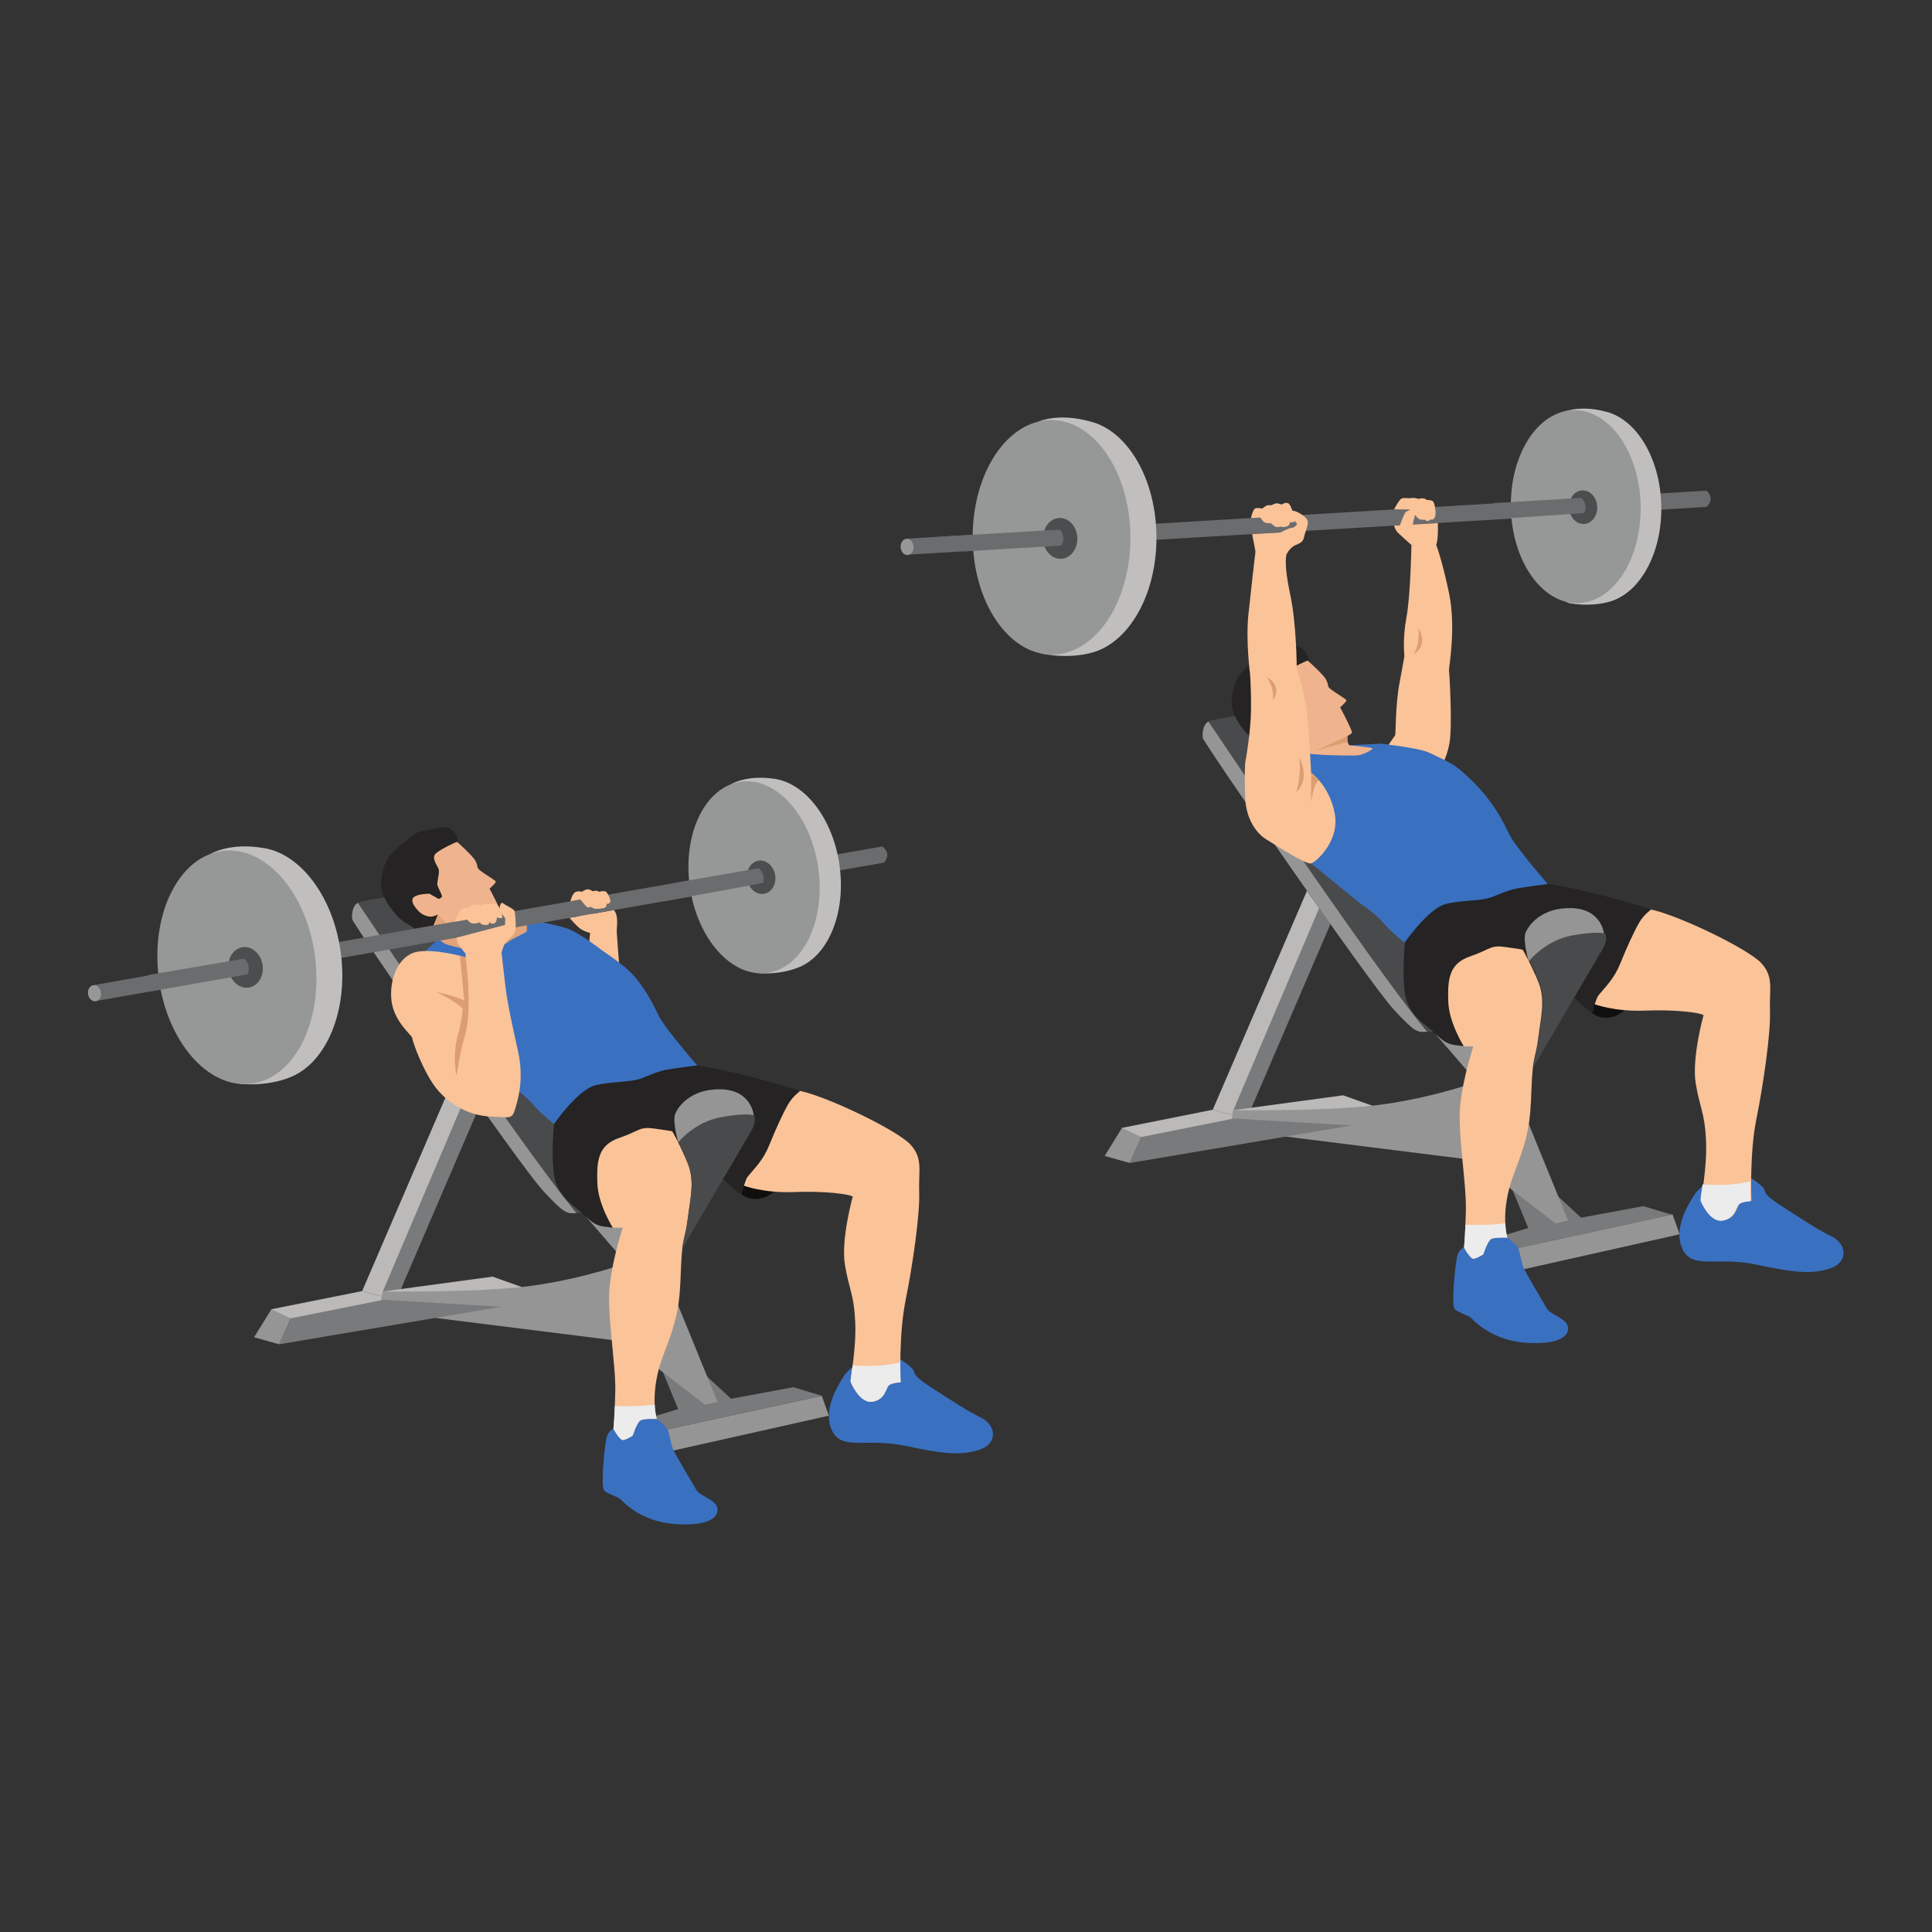 <?xml version="1.0" encoding="UTF-8" standalone="no"?>
<svg
   xmlns:dc="http://purl.org/dc/elements/1.1/"
   xmlns:cc="http://creativecommons.org/ns#"
   xmlns:rdf="http://www.w3.org/1999/02/22-rdf-syntax-ns#"
   xmlns:svg="http://www.w3.org/2000/svg"
   xmlns="http://www.w3.org/2000/svg"
   viewBox="0 0 2666.667 2666.667"
   height="2666.667"
   width="2666.667"
   xml:space="preserve"
   id="svg2"
   version="1.1"><rect x="0" y="0" width="2666.667" height="2666.667" fill="#333333" stroke="none"/><defs
     id="defs6" /><g
     transform="matrix(1.333,0,0,-1.333,0,2666.667)"
     id="g10"><g
       transform="scale(0.1)"
       id="g12"><g
         transform="scale(1.227)"
         id="g14"><path
           id="path16"
           style="fill:none;fill-opacity:1;fill-rule:nonzero;stroke:none"
           d="M 16300,0 H 0 V 16300 H 16300 V 0" /></g><path
         id="path18"
         style="fill:#797a7b;fill-opacity:1;fill-rule:nonzero;stroke:none"
         d="m 4151.68,6657.7 794.62,1850.1 -263.63,102.6 -791.62,-1952.7 119.62,-181.6 141.01,181.6" /><path
         id="path20"
         style="fill:#bbbab8;fill-opacity:1;fill-rule:nonzero;stroke:none"
         d="m 3750.07,6636.6 970.38,2254.7 48.3,-362.6 -805.07,-1896.4 -9.81,-51.3 -203.8,55.6" /><path
         id="path22"
         style="fill:#959595;fill-opacity:1;fill-rule:nonzero;stroke:none"
         d="m 2981.05,6440 -170.88,8.6 -179.44,-290.5 260.61,-72.7 119.62,269.2 -29.91,85.4" /><path
         id="path24"
         style="fill:#bbbab8;fill-opacity:1;fill-rule:nonzero;stroke:none"
         d="m 3963.68,6632.3 1136.43,153.8 301.54,-107.4 -280.18,-251.5 c 0,0 -892.91,0 -939.9,21.4 -47,21.3 -217.89,183.7 -217.89,183.7" /><path
         id="path26"
         style="fill:#bbbab8;fill-opacity:1;fill-rule:nonzero;stroke:none"
         d="m 3057.96,6315.6 -47,39 -200.79,94 939.9,188 333.24,-90.8 c 0,0 -170.9,-110 -243.52,-131.4 -72.63,-21.4 -781.83,-98.8 -781.83,-98.8" /><path
         id="path28"
         style="fill:#959595;fill-opacity:1;fill-rule:nonzero;stroke:none"
         d="m 6924.37,4974.6 1658.41,371.7 -73.4,205.9 -1597.83,-346.8 -76.44,-153.9 89.26,-76.9" /><path
         id="path30"
         style="fill:#797a7b;fill-opacity:1;fill-rule:nonzero;stroke:none"
         d="m 6821.84,5899 200.79,-484.3 -345.29,-105.1 234.21,-104.2 1597.83,346.8 -294.78,88.9 -645.11,-119.6 -358.87,333.2 -322.72,168.1 -66.06,-123.8" /><path
         id="path32"
         style="fill:#959595;fill-opacity:1;fill-rule:nonzero;stroke:none"
         d="m 6069.12,7405.1 309.63,-357.6 45.77,-141.8 c 0,0 -525.5,-183.7 -1102.25,-235 -576.76,-51.2 -1358.59,-38.4 -1358.59,-38.4 l -38.45,-200.8 2524.92,-316.2 850.18,-656.4 129.24,30.5 -500.93,1229 -352.46,724 c 0,0 -198.66,202.4 -267.01,189.6 -68.36,-12.8 -240.05,-226.9 -240.05,-226.9" /><path
         id="path34"
         style="fill:#3a70c0;fill-opacity:1;fill-rule:nonzero;stroke:none"
         d="m 6467.24,5342.1 c 0,0 -115.35,-132.5 -115.36,-132.5 0,0 -38.44,-8.5 -64.08,-68.3 -25.63,-59.8 -72.63,-538.3 -29.9,-572.5 42.72,-34.2 128.16,-59.8 158.07,-81.2 29.9,-21.4 209.34,-243.5 593.84,-264.9 384.51,-21.3 440.05,102.6 414.42,179.5 -25.64,76.9 -179.44,115.3 -213.61,175.1 -34.18,59.8 -222.16,371.7 -243.53,427.3 -21.36,55.5 -38.45,166.6 -55.54,200.8 -17.09,34.1 -111.08,106.8 -111.08,106.8 0,0 -59.81,59.8 -85.44,72.6 -25.64,12.8 -247.79,-42.7 -247.79,-42.7" /><path
         id="path36"
         style="fill:#3a70c0;fill-opacity:1;fill-rule:nonzero;stroke:none"
         d="m 8877.04,5863.7 c -48.51,2.9 -124.13,-77.3 -149.76,-124.3 -25.64,-47 -215.08,-311.9 -116.09,-538.3 99,-226.5 359.61,-81.2 761.2,-166.6 401.59,-85.5 572.48,-102.6 764.71,-42.8 192.3,59.8 183.7,247.8 29.9,329 -153.8,81.2 -149.5,76.9 -375.93,222.2 -226.43,145.2 -311.88,196.5 -324.69,256.3 -12.82,59.8 -196.53,162.3 -196.53,162.3 l -392.81,-97.8" /><path
         id="path38"
         style="fill:#100f0d;fill-opacity:1;fill-rule:nonzero;stroke:none"
         d="m 7672.02,7644.8 c 0,0 81.17,-85.4 230.7,-42.7 149.53,42.7 226.44,235 226.44,235 l -491.32,115.3 c 0,0 74.42,-332.1 34.18,-307.6" /><path
         id="path40"
         style="fill:#fbc398;fill-opacity:1;fill-rule:nonzero;stroke:none"
         d="m 7725.91,7794.9 -24.05,-66.8 c 0,0 205.14,-79 521.28,-66.2 316.15,12.8 572.49,-21.4 606.67,-47 0,0 -123.9,-444.3 -81.18,-704.9 42.73,-260.6 94,-303.3 106.81,-593.9 12.82,-290.5 -55.54,-598.1 -46.99,-619.4 8.54,-21.4 98.26,-230.7 230.7,-205.1 132.44,25.6 132.44,145.2 166.62,170.9 34.18,25.6 119.62,29.9 119.62,29.9 0,0 -21.36,487 51.27,845.9 72.63,358.9 149.53,892.9 140.99,1119.3 -8.55,226.5 42.72,350.4 -89.72,495.6 -132.44,145.3 -845.91,491.3 -1140.7,555.4 -294.79,64.1 -585.37,-504.1 -585.37,-504.1 l 24.05,-409.6" /><path
         id="path42"
         style="fill:#252323;fill-opacity:1;fill-rule:nonzero;stroke:none"
         d="m 7115.86,8035.2 h -256 v 331.6 h 256 v -331.6" /><path
         id="path44"
         style="fill:#494a4b;fill-opacity:1;fill-rule:nonzero;stroke:none"
         d="m 4185.84,10740.1 c 0,0 -422.95,-51.5 -480.63,-83.4 -57.68,-32 -64.09,-123.8 -57.68,-170.8 6.41,-47 1723.87,-2539.9 1980.2,-2815.4 256.34,-275.6 243.52,-224.3 397.33,-224.3 153.8,0 23.02,1461.1 23.02,1461.1 l -1862.24,1832.8" /><path
         id="path46"
         style="fill:#959595;fill-opacity:1;fill-rule:nonzero;stroke:none"
         d="m 3705.21,10656.7 c -57.68,-32 -64.09,-123.8 -57.68,-170.8 6.41,-47 1723.87,-2539.9 1980.2,-2815.4 220.35,-236.9 241.89,-232.3 341.26,-226.3 -600.36,724.7 -2263.78,3212.5 -2263.78,3212.5" /><path
         id="path48"
         style="fill:#fbc398;fill-opacity:1;fill-rule:nonzero;stroke:none"
         d="m 6178.86,7446.2 166.62,-153.8 h 102.53 c 0,0 -102.53,-307.6 -134.57,-596 -32.05,-288.4 64.08,-820.3 57.67,-1095.9 -6.41,-275.5 -19.23,-390.9 -19.23,-390.9 0,0 64.09,-115.3 96.13,-115.3 32.04,0 102.54,44.8 102.54,44.8 0,0 44.86,141 83.31,160.2 38.44,19.3 166.61,12.9 166.61,12.9 0,0 -83.3,269.1 70.5,666.4 153.8,397.4 166.62,525.5 179.44,878 12.81,352.5 44.85,314 70.49,525.5 25.63,211.5 76.9,390.9 0,578.9 -76.91,188 -160.22,331.1 -160.22,331.1 0,0 -168.75,87.6 -425.08,32 -256.34,-55.5 -448.6,-235 -457.14,-256.3 -8.54,-21.4 -34.18,-136.7 -29.91,-230.7 4.28,-94 130.31,-390.9 130.31,-390.9" /><path
         id="path50"
         style="fill:#e1a37a;fill-opacity:1;fill-rule:nonzero;stroke:none"
         d="m 4543.52,10695.7 -202.48,-131.9 139.59,-244.6 c 0,0 114.77,-31.3 176.88,0 62.12,31.3 113.28,19.6 53.82,141.2 -59.46,121.7 -31.23,87.8 -59.46,121.7 -28.24,33.8 -108.35,113.6 -108.35,113.6" /><path
         id="path52"
         style="fill:#fbc398;fill-opacity:1;fill-rule:nonzero;stroke:none"
         d="m 6409.59,10039.5 c 0,0 -21.39,269.4 -23.53,317.3 -2.13,47.9 23.58,164.9 -29.86,225 l -217.56,-38.2 c 0,0 -34.55,10.2 -43.09,38.2 -8.55,28 -36.23,106.5 -61.91,113.2 -25.67,6.6 -53.44,-20.3 -51.31,-93.3 2.14,-73.1 12.38,-83.4 12.38,-83.4 l -97.87,-17.2 c 0,0 62,-73 104.72,-107.1 42.72,-34.1 108.94,-49.1 108.94,-49.1 l -19.23,-198.7 c 0,0 36.32,-61.9 134.58,-115.3 98.27,-53.4 183.74,8.6 183.74,8.6" /><path
         id="path54"
         style="fill:#252323;fill-opacity:1;fill-rule:nonzero;stroke:none"
         d="m 5736.68,8366.8 c 0,0 -32.05,-311.8 0,-529.7 32.04,-217.9 205.07,-314 288.38,-390.9 83.3,-76.9 128.16,-128.2 224.29,-141 96.13,-12.8 96.13,-12.8 96.13,-12.8 0,0 -153.81,243.5 -160.21,461.4 -6.41,217.9 0.05,390.9 224.32,467.8 224.27,76.9 205.04,121.7 378.07,96.1 173.02,-25.6 173.02,-25.6 173.02,-25.6 0,0 43.63,-42.4 109.3,-105.5 193.44,-185.9 578.12,-551.3 602.04,-541.8 32.04,12.8 12.82,106.8 76.9,184.8 64.09,78 153.8,161.3 217.89,321.5 64.08,160.2 140.98,326.8 192.25,416.5 51.27,89.8 128.17,141 128.17,141 0,0 -591.71,190.1 -1068.07,264.9 -476.36,74.8 -732.7,113.2 -1021.07,68.4 -288.38,-44.9 -506.27,-166.3 -506.27,-166.3 l 44.86,-508.8" /><path
         id="path56"
         style="fill:#3a70c0;fill-opacity:1;fill-rule:nonzero;stroke:none"
         d="m 4730.27,10296.3 c -49.29,-8.7 -193.93,-15.9 -193.93,-15.9 l -141.16,-132 c 0,0 166.62,-640.9 217.89,-675 51.27,-34.2 645.11,-692.2 687.83,-717.8 42.73,-25.6 153.81,-111.1 226.43,-196.5 72.64,-85.5 209.35,-192.3 209.35,-192.3 0,0 247.79,358.9 431.5,401.6 183.7,42.8 358.87,25.7 478.49,72.7 119.63,47 170.89,72.6 269.16,89.7 98.26,17.1 303.33,42.7 303.33,42.7 0,0 -328.96,376 -397.32,512.7 -68.36,136.7 -111.08,226.4 -222.16,371.7 -111.08,145.2 -299.06,255.8 -371.69,311.6 -72.63,55.8 -222.16,162.6 -324.69,209.6 -102.54,47 -452.87,106.8 -452.87,106.8 l -720.16,-189.6" /><path
         id="path58"
         style="fill:#e1a37a;fill-opacity:1;fill-rule:nonzero;stroke:none"
         d="m 4480.63,10319.2 c 0,0 115.35,-81.1 132.44,-89.6 17.09,-8.6 226.43,-64.1 299.06,-59.9 72.63,4.3 320.42,46.8 341.78,74.7 21.36,27.9 183.71,98.7 196.52,112.4 12.82,13.7 0,129.1 0,129.1 0,0 -370.98,-18.6 -423.76,-43.8 -52.78,-25.2 -546.04,-122.9 -546.04,-122.9" /><path
         id="path60"
         style="fill:#fbc398;fill-opacity:1;fill-rule:nonzero;stroke:none"
         d="m 4536.34,10536.5 c 0,0 198.49,-203.4 230.8,-215.3 32.3,-12 252.84,35.8 252.84,35.8 l 28.3,176.1 c 0,0 -212.47,68.6 -249.34,68.6 -36.87,-0.1 -262.6,-65.2 -262.6,-65.2" /><path
         id="path62"
         style="fill:#252323;fill-opacity:1;fill-rule:nonzero;stroke:none"
         d="m 4406.82,10564.7 c 4.15,-6.2 129.89,-18 129.89,-18 0,0 -28,-76 -46.43,-120.8 -6.93,-16.8 -59.38,-121.5 -61.87,-117.7 -2.49,3.7 -243.12,142.4 -286.62,183.3 -43.51,40.8 -164.8,173.8 -189.29,304.3 -24.5,130.5 31.47,298.9 104.97,376.8 73.5,77.9 135.48,114 206.94,176.2 71.46,62.1 163.3,53.6 227.39,73.2 64.08,19.5 122.38,37 186.99,-11.3 64.62,-48.3 64.8,-132.5 64.8,-132.5 l -43.14,-593.6 c 0,0 -96.83,-141.3 -117.8,-131.4 -20.98,9.9 -175.83,11.5 -175.83,11.5" /><path
         id="path64"
         style="fill:#efb38d;fill-opacity:1;fill-rule:nonzero;stroke:none"
         d="m 4448.28,10750.4 c 0,0 -114.17,2.5 -161.55,-33.9 -47.36,-36.5 12.33,-111.4 54.31,-152.7 42,-41.3 102.69,-53.4 129.16,-50 26.47,3.4 66.14,22.7 66.14,22.7 0,0 166.29,-159.1 241.34,-178.2 75.04,-19.2 403.59,159.4 413.07,180.1 9.48,20.7 -121.66,264.9 -121.66,264.9 0,0 64.85,56 64.83,72.1 -0.03,16.1 -173.93,109.7 -185.98,141.1 -12.05,31.4 -0.05,26.9 -25.78,76.1 -25.73,49.2 -184.41,192.5 -189.38,194.5 -4.96,2.1 -163.27,-69.8 -217.79,-117 -54.53,-47.3 13.59,-125.5 26.83,-165.1 13.23,-39.6 -21.35,-138.1 -12.2,-167.9 9.15,-29.7 53.13,-106.2 46.53,-117.8 -6.59,-11.6 -32.63,-23.6 -32.63,-23.6 l -95.24,54.7" /><path
         id="path66"
         style="fill:#6b6c6e;fill-opacity:1;fill-rule:nonzero;stroke:none"
         d="m 968.813,9804.5 8164.327,1435.4 c 0,0 105.74,-57.6 22.43,-166.6 L 1016.88,9644.2 968.813,9804.5" /><path
         id="path68"
         style="fill:#969797;fill-opacity:1;fill-rule:nonzero;stroke:none"
         d="m 1044.68,9732.1 c 8.11,-45.8 -14.99,-88.1 -51.578,-94.6 -36.594,-6.5 -72.829,25.4 -80.934,71.1 -8.105,45.7 14.988,88.1 51.582,94.6 36.59,6.4 72.83,-25.4 80.93,-71.1" /><path
         id="path70"
         style="fill:#fbc398;fill-opacity:1;fill-rule:nonzero;stroke:none"
         d="m 4822.41,10092.8 c 0,0 -320.42,94 -508.4,55.6 -187.98,-38.5 -286.25,-282 -260.61,-504.2 25.63,-222.1 218.2,-363.1 215.9,-388.7 -2.29,-25.7 121.96,-376 267.04,-542.6 145.09,-166.6 344.76,-260.6 541.84,-269.2 197.09,-8.5 222.72,-29.9 252.63,68.4 29.91,98.3 98.26,311.9 34.18,602.4 -64.09,290.5 -111.08,504.1 -132.44,683.5 -21.36,179.5 -41.3,359.6 -41.3,359.6 l -370.98,-26.3 2.14,-38.5" /><path
         id="path72"
         style="fill:#dc9d71;fill-opacity:1;fill-rule:nonzero;stroke:none"
         d="m 4720.45,8891.3 c 10.58,-77.4 19.72,144.3 96.62,405.4 76.9,261 5.34,796.1 5.34,796.1 l -60.62,16 45.67,-464.6 c 0,0 -80.11,38.5 -173.03,60.9 -92.92,22.5 -123.74,32.2 -123.74,32.2 0,0 93.29,-45 171,-93.1 77.7,-48 110.62,-83.3 110.62,-83.3 0,0 -13.25,-144 -48.72,-264.2 -35.46,-120.3 -42.86,-261.3 -23.14,-405.4" /><path
         id="path74"
         style="fill:#fbc398;fill-opacity:1;fill-rule:nonzero;stroke:none"
         d="m 5193.31,10139.1 c 0,0 19.48,86.7 53.13,122 33.64,35.2 59.27,41.6 81.7,86.5 22.43,44.8 6.41,200 0,223.3 -6.41,23.4 -102.53,65 -121.76,82.7 -19.23,17.6 -48.18,-43.3 -20.89,-89.8 27.3,-46.4 46.53,-68.8 46.53,-68.8 l -2.78,-67.3 -498.97,-131.4 c 0,0 -9.33,-38.4 30.73,-91.3 40.05,-52.9 59.27,-73.7 59.27,-73.7 l 373.04,7.8" /><path
         id="path76"
         style="fill:#959595;fill-opacity:1;fill-rule:nonzero;stroke:none"
         d="m 7629.3,8302.8 c 4.27,12.8 175.16,153.8 175.16,153.8 0,0 -21.36,260.6 -337.51,269.1 -316.15,8.5 -450.72,-183.3 -477.43,-260.4 -26.7,-77.1 32.77,-288.6 32.77,-288.6 l 607.01,126.1" /><path
         id="path78"
         style="fill:#fbc398;fill-opacity:1;fill-rule:nonzero;stroke:none"
         d="m 4711.33,10460.4 c 0,0 37.43,129.4 87.61,141.3 50.17,11.8 64.59,8.6 64.59,8.6 0,0 12.82,24.1 49.66,28.9 36.85,4.8 68.89,-12.9 68.89,-12.9 0,0 8.02,25.7 72.1,13.7 0,0 33.17,15.4 78.51,3.2 45.33,-12.2 75.29,-122.6 67.28,-138.6 -8.01,-16 -54.52,1.7 -54.52,1.7 0,0 0.05,-57.8 -31.99,-64.2 -32.04,-6.4 -50.69,18.3 -50.69,18.3 0,0 15.91,-31.4 -31.59,-33.7 -47.49,-2.2 -62.8,26.6 -62.8,26.6 0,0 -40.77,-12.8 -71.21,-11.2 -30.44,1.6 -61,42.3 -61,42.3 l -124.84,-24" /><path
         id="path80"
         style="fill:#ececec;fill-opacity:1;fill-rule:nonzero;stroke:none"
         d="m 9322.6,5899 c -161.26,-44.3 -360.94,-41.5 -494.07,-32.4 -12.62,-95.1 -23.86,-160.5 -20.08,-169.9 8.54,-21.4 98.26,-230.7 230.7,-205.1 132.44,25.6 132.44,145.2 166.62,170.9 34.18,25.6 119.62,29.9 119.62,29.9 0,0 -3.65,83.4 -2.79,206.6" /><path
         id="path82"
         style="fill:#ececec;fill-opacity:1;fill-rule:nonzero;stroke:none"
         d="m 6366.37,5446.9 c -6.52,-165.5 -14.49,-237.3 -14.49,-237.3 0,0 64.09,-115.3 96.13,-115.3 32.04,0 102.54,44.8 102.54,44.8 0,0 44.86,141 83.31,160.2 38.44,19.3 166.61,12.9 166.61,12.9 0,0 -16.65,54 -21.3,149.2 -152.35,-19.8 -306.69,-19 -412.8,-14.5" /><path
         id="path84"
         style="fill:#797a7b;fill-opacity:1;fill-rule:nonzero;stroke:none"
         d="m 3010.96,6354.6 -119.62,-269.2 2298.48,388.8 -1221.87,71.6 -956.99,-191.2" /><path
         id="path86"
         style="fill:#c1bfbd;fill-opacity:1;fill-rule:nonzero;stroke:none"
         d="m 3531.38,10119.5 c -71.8,592.9 -419.27,1051 -810.63,1105.9 h -0.01 c -0.01,0 -0.02,0 -0.03,0.1 -0.09,0 -0.18,0 -0.28,0 -345.56,55.9 -534.28,-59.5 -534.28,-59.5 l -42.46,-103.3 -65.84,-197.4 c -143.45,-241.6 -211.64,-579.7 -167.75,-942.1 42.92,-354.4 184.34,-660.6 374.74,-861.4 63.66,-165 137.67,-276.3 222.14,-281.8 346.19,-22.7 552.64,95.6 552.64,95.6 l 0.01,0.1 c 336.51,173.7 540.14,679.2 471.75,1243.8" /><path
         id="path88"
         style="fill:#969797;fill-opacity:1;fill-rule:nonzero;stroke:none"
         d="m 3263.79,10087.1 c 80.64,-665.8 -216.93,-1249.5 -664.63,-1303.7 -447.71,-54.3 -876.02,441.5 -956.66,1107.4 -80.63,665.8 216.93,1249.5 664.63,1303.7 447.71,54.3 876.02,-441.6 956.66,-1107.4" /><path
         id="path90"
         style="fill:#4c4d4e;fill-opacity:1;fill-rule:nonzero;stroke:none"
         d="m 2718.43,10016.8 c 18.81,-115.3 -44.35,-221.6 -141.07,-237.3 -96.73,-15.8 -190.38,64.8 -209.2,180.1 -18.8,115.3 44.35,221.5 141.07,237.3 96.73,15.8 190.38,-64.9 209.2,-180.1" /><path
         id="path92"
         style="fill:#6b6c6e;fill-opacity:1;fill-rule:nonzero;stroke:none"
         d="m 2526.36,10078.3 c 0,0 78.92,-50.9 37.71,-162.4 l -999.29,-175.4 -28.82,168.9 990.4,168.9" /><path
         id="path94"
         style="fill:#c1bfbd;fill-opacity:1;fill-rule:nonzero;stroke:none"
         d="m 8693.1,11043.4 c -67.42,486.7 -359.73,858.7 -682.48,898.4 v 0 c -0.01,0 -0.02,0 -0.03,0 -0.08,0 -0.15,0 -0.23,0 -285.08,41.1 -438.72,-56.5 -438.72,-56.5 l -33.48,-85.6 -51.39,-163.2 c -114.62,-200.8 -165.96,-479.9 -124.75,-777.5 40.3,-290.9 160.95,-540.9 320.43,-703.4 54.69,-134.9 117.15,-225.4 186.72,-228.7 285.13,-13.8 453.32,86.5 453.32,86.5 v 0 c 274.4,147.6 434.81,566.4 370.61,1030" /><path
         id="path96"
         style="fill:#969797;fill-opacity:1;fill-rule:nonzero;stroke:none"
         d="m 8473.4,11012.9 c 75.71,-546.6 -160.88,-1031 -528.44,-1081.9 -367.57,-50.9 -726.92,350.9 -802.64,897.6 -75.71,546.6 160.89,1031 528.45,1081.9 367.57,50.9 726.92,-350.9 802.63,-897.6" /><path
         id="path98"
         style="fill:#4c4d4e;fill-opacity:1;fill-rule:nonzero;stroke:none"
         d="m 8025.72,10947.4 c 17.1,-94.6 -33.37,-182.9 -112.72,-197.2 -79.35,-14.4 -157.54,50.6 -174.64,145.2 -17.1,94.6 33.37,182.9 112.72,197.2 79.35,14.4 157.54,-50.7 174.64,-145.2" /><path
         id="path100"
         style="fill:#6b6c6e;fill-opacity:1;fill-rule:nonzero;stroke:none"
         d="m 7855.05,11015.2 c 0,0 77.44,-60.7 45.1,-153 l -1027.55,-189.7 91.55,186.1 890.9,156.6" /><path
         id="path102"
         style="fill:#fbc398;fill-opacity:1;fill-rule:nonzero;stroke:none"
         d="m 5906.41,10672.6 c 0,0 18.25,84.6 56.7,97.4 38.45,12.8 61.95,0 61.95,0 0,0 44.86,34.2 72.63,25.6 27.76,-8.5 38.45,-19.2 38.45,-19.2 0,0 49.13,15 64.08,-6.4 0,0 63.24,19.8 81.17,-4.3 17.94,-24 53.4,-92 32.05,-109 -21.36,-17 -32.05,-8.8 -32.05,-8.8 0,0 4.27,-41.5 -32.04,-46.2 -36.31,-4.7 -36.31,-4.7 -36.31,-4.7 0,0 -42.75,-6.4 -59.83,0 -17.07,6.4 -39.97,19.2 -39.97,19.2 0,0 -8.75,-11 -27.1,-6.6 -18.36,4.5 -76.53,81.2 -76.53,81.2 l -103.2,-18.2" /><path
         id="path104"
         style="fill:#494a4b;fill-opacity:1;fill-rule:nonzero;stroke:none"
         d="m 7804.46,8456.6 c 0,0 -76.9,29.9 -346.05,-20.9 -269.16,-50.8 -436.12,-259 -436.12,-259 v 0 c 28.86,-57.3 64.36,-132 98.61,-215.7 76.9,-188 25.63,-367.4 0,-578.9 -18.32,-151.2 -39.91,-174.7 -55.43,-304.4 h 0.01 l 713.35,1216.5 c 65.18,111.2 25.63,162.4 25.63,162.4" /><path
         id="path106"
         style="fill:#797a7b;fill-opacity:1;fill-rule:nonzero;stroke:none"
         d="m 12959.2,8535.2 852.6,1985.3 -205.3,221.1 -908,-2206.4 119.7,-181.6 141,181.6" /><path
         id="path108"
         style="fill:#bbbab8;fill-opacity:1;fill-rule:nonzero;stroke:none"
         d="m 12557.5,8514.1 975.8,2267.1 126,-179.3 -888.1,-2092.1 -9.9,-51.3 -203.8,55.6" /><path
         id="path110"
         style="fill:#959595;fill-opacity:1;fill-rule:nonzero;stroke:none"
         d="m 11788.5,8317.5 -170.9,8.6 -179.4,-290.5 260.6,-72.7 119.6,269.2 -29.9,85.4" /><path
         id="path112"
         style="fill:#bbbab8;fill-opacity:1;fill-rule:nonzero;stroke:none"
         d="m 12771.2,8509.8 1136.4,153.8 301.5,-107.4 -280.2,-251.5 c 0,0 -892.9,0 -939.9,21.4 -46.9,21.4 -217.8,183.7 -217.8,183.7" /><path
         id="path114"
         style="fill:#bbbab8;fill-opacity:1;fill-rule:nonzero;stroke:none"
         d="m 11865.4,8193.1 -47,39 -200.8,94 939.9,188 333.3,-90.8 c 0,0 -170.9,-110 -243.5,-131.4 -72.7,-21.3 -781.9,-98.8 -781.9,-98.8" /><g
         transform="scale(1.067)"
         id="g116"><path
           id="path118"
           style="fill:#959595;fill-opacity:1;fill-rule:nonzero;stroke:none"
           d="m 14745.5,6422.59 1554.5,348.31 -68.8,192.99 -1497.7,-325.06 -71.6,-144.15 83.6,-72.09" /></g><g
         transform="scale(1.062)"
         id="g120"><path
           id="path122"
           style="fill:#797a7b;fill-opacity:1;fill-rule:nonzero;stroke:none"
           d="m 14711.5,7319.84 189,-455.86 -325,-98.93 220.4,-98.08 1504.1,326.44 -277.5,83.68 -607.2,-112.58 -337.8,313.63 -303.8,158.23 -62.2,-116.53" /></g><path
         id="path124"
         style="fill:#959595;fill-opacity:1;fill-rule:nonzero;stroke:none"
         d="m 14876.6,9282.6 309.6,-357.6 45.8,-141.8 c 0,0 -525.5,-183.7 -1102.3,-234.9 -576.7,-51.3 -1358.5,-38.5 -1358.5,-38.5 l -38.5,-200.8 2524.9,-316.1 850.2,-656.5 129.2,30.5 -500.9,1229 -352.4,724 c 0,0 -198.7,202.4 -267.1,189.6 -68.3,-12.8 -240,-226.9 -240,-226.9" /><path
         id="path126"
         style="fill:#3a70c0;fill-opacity:1;fill-rule:nonzero;stroke:none"
         d="m 15274.7,7219.6 -115.3,-132.5 c 0,0 -38.5,-8.5 -64.1,-68.3 -25.7,-59.8 -72.7,-538.3 -29.9,-572.5 42.7,-34.2 128.1,-59.8 158,-81.2 29.9,-21.4 209.4,-243.5 593.9,-264.9 384.5,-21.3 440,102.6 414.4,179.5 -25.6,76.9 -179.4,115.3 -213.6,175.1 -34.2,59.8 -222.2,371.7 -243.5,427.3 -21.4,55.5 -38.5,166.6 -55.6,200.8 -17.1,34.1 -111.1,106.8 -111.1,106.8 0,0 -59.8,59.8 -85.4,72.6 -25.6,12.8 -247.8,-42.7 -247.8,-42.7" /><g
         transform="scale(1.174)"
         id="g128"><path
           id="path130"
           style="fill:#3a70c0;fill-opacity:1;fill-rule:nonzero;stroke:none"
           d="m 15062.9,6593.71 c -41.3,2.39 -105.7,-65.92 -127.5,-105.96 -21.9,-40.03 -183.2,-265.66 -98.9,-458.5 84.3,-192.84 306.3,-69.16 648.4,-141.9 342,-72.83 487.6,-87.39 651.3,-36.46 163.8,51.03 156.5,211.07 25.5,280.23 -131,69.16 -127.4,65.5 -320.3,189.26 -192.8,123.68 -265.6,167.37 -276.5,218.31 -11,50.93 -167.4,138.33 -167.4,138.33 l -334.6,-83.31" /></g><g
         transform="scale(1.039)"
         id="g132"><path
           id="path134"
           style="fill:#100f0d;fill-opacity:1;fill-rule:nonzero;stroke:none"
           d="m 15860.1,9164.38 c 0,0 78.1,-82.19 222,-41.09 143.9,41.09 217.9,226.17 217.9,226.17 l -472.8,110.96 c 0,0 71.6,-319.62 32.9,-296.04" /></g><g
         transform="scale(1.127)"
         id="g136"><path
           id="path138"
           style="fill:#fbc398;fill-opacity:1;fill-rule:nonzero;stroke:none"
           d="m 14672.1,8583.51 -21.4,-59.28 c 0,0 182.1,-70.11 462.6,-58.75 280.6,11.36 508.1,-18.9 538.4,-41.71 0,0 -109.9,-394.28 -72,-625.54 37.9,-231.27 83.4,-269.16 94.8,-526.96 11.3,-257.88 -49.3,-530.85 -41.8,-549.76 7.7,-18.98 87.3,-204.72 204.8,-182 117.6,22.71 117.6,128.94 147.8,151.66 30.4,22.72 106.2,26.53 106.2,26.53 0,0 -18.9,432.17 45.5,750.67 64.5,318.5 132.7,792.38 125.1,993.29 -7.5,201 37.9,310.96 -79.6,439.84 -117.5,128.9 -750.7,436 -1012.3,492.87 -261.6,56.87 -519.5,-447.38 -519.5,-447.38 l 21.4,-363.48" /></g><path
         id="path140"
         style="fill:#252323;fill-opacity:1;fill-rule:nonzero;stroke:none"
         d="m 15923.3,9912.7 h -256 v 331.7 h 256 v -331.7" /><path
         id="path142"
         style="fill:#494a4b;fill-opacity:1;fill-rule:nonzero;stroke:none"
         d="m 12993.3,12617.6 c 0,0 -422.9,-51.4 -480.6,-83.4 -57.7,-31.9 -64.1,-123.8 -57.7,-170.8 6.4,-47 1723.9,-2539.9 1980.2,-2815.4 256.4,-275.6 243.5,-224.3 397.3,-224.3 153.8,0 23.1,1461.1 23.1,1461.1 l -1862.3,1832.8" /><path
         id="path144"
         style="fill:#959595;fill-opacity:1;fill-rule:nonzero;stroke:none"
         d="m 12512.7,12534.2 c -57.7,-31.9 -64.1,-123.8 -57.7,-170.8 6.4,-47 1723.9,-2539.9 1980.2,-2815.4 220.4,-236.9 241.9,-232.3 341.3,-226.3 -600.4,724.8 -2263.8,3212.5 -2263.8,3212.5" /><path
         id="path146"
         style="fill:#fbc398;fill-opacity:1;fill-rule:nonzero;stroke:none"
         d="m 14986.3,9323.7 166.7,-153.8 h 102.5 c 0,0 -102.5,-307.6 -134.6,-596 -32,-288.4 64.1,-820.3 57.7,-1095.9 -6.4,-275.5 -19.2,-390.9 -19.2,-390.9 0,0 64,-115.3 96.1,-115.3 32,0 102.5,44.8 102.5,44.8 0,0 44.9,141 83.3,160.2 38.5,19.3 166.6,12.9 166.6,12.9 0,0 -83.3,269.1 70.5,666.4 153.8,397.4 166.7,525.5 179.5,878 12.8,352.5 44.8,314 70.5,525.5 25.6,211.5 76.9,390.9 0,578.9 -76.9,188 -160.2,331.1 -160.2,331.1 0,0 -168.8,87.6 -425.1,32 -256.4,-55.5 -448.6,-234.9 -457.2,-256.3 -8.5,-21.4 -34.1,-136.7 -29.9,-230.7 4.3,-94 130.3,-390.9 130.3,-390.9" /><g
         transform="scale(1.049)"
         id="g148"><path
           id="path150"
           style="fill:#252323;fill-opacity:1;fill-rule:nonzero;stroke:none"
           d="m 13868.1,9768.11 c 0,0 -30.6,-297.35 0,-505.12 30.5,-207.77 195.4,-299.4 274.9,-372.73 79.4,-73.33 122.2,-122.24 213.8,-134.45 91.8,-12.2 91.8,-12.2 91.8,-12.2 0,0 -146.7,232.18 -152.9,439.95 -6.1,207.77 0.1,372.72 214,446.04 213.8,73.33 195.5,116.1 360.4,91.66 165.1,-24.44 165.1,-24.44 165.1,-24.44 0,0 41.5,-40.42 104.2,-100.58 184.4,-177.26 551.2,-525.67 574,-516.61 30.5,12.2 12.2,101.83 73.3,176.21 61.1,74.37 146.7,153.8 207.8,306.54 61.1,152.76 134.4,311.64 183.3,397.19 48.9,85.53 122.2,134.43 122.2,134.43 0,0 -564.2,181.3 -1018.4,252.6 -454.2,71.3 -698.7,107.9 -973.6,65.2 -275,-42.8 -482.7,-158.5 -482.7,-158.5 l 42.8,-485.19" /></g><g
         transform="scale(1.019)"
         id="g152"><path
           id="path154"
           style="fill:#959595;fill-opacity:1;fill-rule:nonzero;stroke:none"
           d="m 16128.2,9989.12 c 4.1,12.58 171.8,150.88 171.8,150.88 0,0 -20.9,255.8 -331.2,264.1 -310.1,8.4 -442.2,-179.8 -468.4,-255.5 -26.2,-75.6 32.2,-283.18 32.2,-283.18 l 595.6,123.7" /></g><g
         transform="scale(1.112)"
         id="g156"><path
           id="path158"
           style="fill:#ececec;fill-opacity:1;fill-rule:nonzero;stroke:none"
           d="m 16297.5,6990.44 c -145,-39.82 -324.5,-37.21 -444.2,-29.12 -11.3,-85.49 -21.5,-144.28 -18,-152.73 7.7,-19.24 88.3,-207.38 207.3,-184.37 119.1,23.01 119.1,130.61 149.8,153.63 30.7,23.01 107.6,26.87 107.6,26.87 0,0 -3.3,74.97 -2.5,185.72" /></g><path
         id="path160"
         style="fill:#ececec;fill-opacity:1;fill-rule:nonzero;stroke:none"
         d="m 15173.8,7324.4 c -6.5,-165.5 -14.4,-237.3 -14.4,-237.3 0,0 64,-115.3 96.1,-115.3 32,0 102.5,44.8 102.5,44.8 0,0 44.9,141 83.3,160.2 38.5,19.3 166.6,12.9 166.6,12.9 0,0 -16.6,54 -21.2,149.2 -152.4,-19.8 -306.7,-19 -412.9,-14.5" /><path
         id="path162"
         style="fill:#797a7b;fill-opacity:1;fill-rule:nonzero;stroke:none"
         d="m 11818.4,8232.1 -119.6,-269.2 2298.5,388.8 -1221.9,71.6 -957,-191.2" /><g
         transform="scale(1.022)"
         id="g164"><path
           id="path166"
           style="fill:#494a4b;fill-opacity:1;fill-rule:nonzero;stroke:none"
           d="m 16261.2,10115.9 c 0,0 -75.2,29.3 -338.7,-20.4 -263.5,-49.7 -426.9,-253.54 -426.9,-253.54 v 0 c 28.2,-55.99 63,-129.21 96.6,-211.14 75.2,-184.03 25,-359.65 0,-566.68 -17.9,-148.01 -39.1,-171.01 -54.4,-297.98 h 0.1 L 16236.2,9957 c 63.8,108.8 25,158.9 25,158.9" /></g><path
         id="path168"
         style="fill:#3a70c0;fill-opacity:1;fill-rule:nonzero;stroke:none"
         d="m 13711.8,12046.3 h -258.4 v 258.5 h 258.4 v -258.5" /><path
         id="path170"
         style="fill:#fbc398;fill-opacity:1;fill-rule:nonzero;stroke:none"
         d="m 14337.1,12232 c 0,0 102.5,153.8 108.9,158.1 6.4,4.4 2.1,314.1 44.9,540.5 42.7,226.5 51.2,282.2 51.2,282.2 0,0 -21.3,175 21.4,401.4 42.7,226.4 51.1,747.7 51.1,747.7 h 256.5 c 0,0 55.5,-132.5 132.4,-495.6 76.9,-363.2 -4.2,-786.1 0,-803.2 4.3,-17.1 38.2,-580.7 4.3,-758.3 -33.9,-177.7 -100.4,-258.5 -100.4,-258.5 h -480.6 l -89.7,185.7" /><path
         id="path172"
         style="fill:#3a70c0;fill-opacity:1;fill-rule:nonzero;stroke:none"
         d="m 13537.8,12173.8 c -49.3,-8.7 -194,-15.9 -194,-15.9 l -141.1,-132 c 0,0 64.1,-718.7 115.4,-752.9 51.3,-34.2 747.6,-614.2 790.3,-639.9 42.7,-25.6 153.8,-111 226.4,-196.5 72.6,-85.4 209.4,-192.2 209.4,-192.2 0,0 247.7,358.8 431.5,401.5 183.7,42.8 358.8,25.7 478.5,72.7 119.6,47 170.8,72.6 269.1,89.7 98.3,17.1 303.3,42.7 303.3,42.7 0,0 -328.9,376 -397.3,512.7 -68.3,136.7 -111.1,226.4 -222.1,371.7 -111.1,145.2 -247.7,266.9 -320.4,322.6 -72.6,55.8 -194.3,109.6 -296.9,156.6 -102.5,47 -495.6,90.2 -495.6,90.2 l -323.4,-17 -433.1,-114" /><path
         id="path174"
         style="fill:#efb38d;fill-opacity:1;fill-rule:nonzero;stroke:none"
         d="m 13343.8,12414 c 0,0 198.5,-203.4 230.8,-215.3 32.3,-12 252.9,35.8 252.9,35.8 l 28.3,176.1 c 0,0 -212.5,68.6 -249.4,68.6 -36.9,0 -262.6,-65.2 -262.6,-65.2" /><path
         id="path176"
         style="fill:#252323;fill-opacity:1;fill-rule:nonzero;stroke:none"
         d="m 13214.3,12442.2 c 4.1,-6.2 129.9,-18 129.9,-18 0,0 -28,-76 -46.4,-120.8 -7,-16.8 -59.4,-121.4 -61.9,-117.7 -2.5,3.7 -243.1,142.4 -286.6,183.3 -43.5,40.8 -164.8,173.8 -189.3,304.3 -24.5,130.5 31.4,298.9 105,376.8 73.4,77.9 135.4,114 206.9,176.2 71.4,62.1 163.3,53.6 227.4,73.2 64.1,19.5 122.4,37 187,-11.3 64.6,-48.3 64.8,-132.5 64.8,-132.5 l -43.2,-593.6 c 0,0 -96.8,-141.3 -117.8,-131.4 -20.9,9.9 -175.8,11.5 -175.8,11.5" /><path
         id="path178"
         style="fill:#efb38d;fill-opacity:1;fill-rule:nonzero;stroke:none"
         d="m 13255.8,12627.9 c 0,0 -114.2,2.5 -161.6,-33.9 -47.4,-36.5 12.3,-111.4 54.3,-152.7 42,-41.3 102.7,-53.3 129.2,-50 26.4,3.4 66.1,22.7 66.1,22.7 0,0 166.3,-159.1 241.4,-178.2 75,-19.2 403.6,159.4 413,180.1 9.5,20.7 -121.6,264.9 -121.6,264.9 0,0 64.8,56 64.8,72.1 0,16.1 -173.9,109.7 -186,141.2 -12,31.4 0,26.8 -25.8,76 -25.7,49.2 -184.4,192.5 -189.3,194.5 -5,2.1 -163.3,-69.7 -217.8,-117 -54.6,-47.2 13.6,-125.5 26.8,-165.1 13.2,-39.6 -21.4,-138.1 -12.2,-167.9 9.2,-29.7 53.1,-106.2 46.5,-117.8 -6.6,-11.6 -32.6,-23.6 -32.6,-23.6 l -95.2,54.7" /><g
         transform="scale(1.09)"
         id="g180"><path
           id="path182"
           style="fill:#6b6c6e;fill-opacity:1;fill-rule:nonzero;stroke:none"
           d="m 8617.76,13236.5 7591.94,455.6 c 0,0 90.3,-63.6 3,-154.2 l -7567.86,-452.5 -27.08,151.1" /></g><path
         id="path184"
         style="fill:#969797;fill-opacity:1;fill-rule:nonzero;stroke:none"
         d="m 9459.92,14346.3 c 2.84,-46.4 -24.92,-85.8 -62.01,-88 -37.1,-2.3 -69.47,33.4 -72.31,79.8 -2.85,46.3 24.91,85.8 62.01,88.1 37.09,2.2 69.47,-33.5 72.31,-79.9" /><path
         id="path186"
         style="fill:#c1bfbd;fill-opacity:1;fill-rule:nonzero;stroke:none"
         d="m 11974.6,14448.1 c -3.9,597.2 -296.9,1091.9 -679.5,1191.1 v 0 c 0,0 0,0 0,0 -0.1,0 -0.2,0 -0.3,0 -337,94.9 -537.6,1.7 -537.6,1.7 l -53.9,-97.8 -87.9,-188.6 c -170,-223.7 -276.3,-551.8 -273.9,-916.9 2.3,-356.9 107.9,-677.2 274.2,-898.4 44.5,-171.2 105.3,-290.2 188.6,-305.3 341.4,-61.9 560,32.1 560,32.1 v 0.1 c 354.1,134.2 613.9,613.3 610.3,1182" /><path
         id="path188"
         style="fill:#969797;fill-opacity:1;fill-rule:nonzero;stroke:none"
         d="m 11705,14446.4 c 4.3,-670.7 -357.8,-1216.7 -808.7,-1219.6 -451,-2.9 -820.1,538.4 -824.4,1209.1 -4.3,670.7 357.8,1216.7 808.8,1219.6 450.9,2.9 820,-538.4 824.3,-1209.1" /><path
         id="path190"
         style="fill:#4c4d4e;fill-opacity:1;fill-rule:nonzero;stroke:none"
         d="m 11155.2,14438.6 c 5.6,-116.7 -69.3,-215 -167.2,-219.7 -97.9,-4.7 -181.7,86.1 -187.3,202.8 -5.6,116.6 69.3,215 167.2,219.7 97.9,4.6 181.7,-86.2 187.3,-202.8" /><path
         id="path192"
         style="fill:#6b6c6e;fill-opacity:1;fill-rule:nonzero;stroke:none"
         d="m 10971.4,14521.6 c 0,0 72.6,-59.6 19,-165.6 l -1012.81,-60.6 -269.4,150.4 1263.21,75.8" /><g
         transform="scale(1.056)"
         id="g194"><path
           id="path196"
           style="fill:#c1bfbd;fill-opacity:1;fill-rule:nonzero;stroke:none"
           d="m 16289.6,13989.7 c -11,465 -245.8,846.3 -545.1,918.5 v 0 c 0,0 0,0 0,0 -0.1,0 -0.1,0 -0.2,0 -263.7,69.4 -418.7,-5.8 -418.7,-5.8 l -40.7,-76.9 -66,-148.1 c -129.4,-176.4 -207.7,-433.4 -201,-717.7 6.5,-278 93,-526 225.5,-696 36.9,-132.8 85.9,-224.6 151,-235.3 266.6,-43.7 435.6,32.5 435.6,32.5 v 0 c 274,109.3 470,485.9 459.6,928.8" /></g><g
         transform="scale(1.043)"
         id="g198"><path
           id="path200"
           style="fill:#969797;fill-opacity:1;fill-rule:nonzero;stroke:none"
           d="m 16287.6,14165.5 c 12.4,-529 -265.9,-964.6 -621.5,-973 -355.8,-8.4 -654.3,413.7 -666.6,942.7 -12.5,529 265.8,964.7 621.4,973.1 355.8,8.3 654.3,-413.7 666.7,-942.8" /></g><g
         transform="scale(1.015)"
         id="g202"><path
           id="path204"
           style="fill:#4c4d4e;fill-opacity:1;fill-rule:nonzero;stroke:none"
           d="m 16293.9,14544.7 c 6.1,-94.5 -53.1,-175.3 -132.5,-180.5 -79.3,-5.1 -148.6,67.3 -154.7,161.8 -6.1,94.5 53.2,175.3 132.6,180.5 79.2,5.1 148.5,-67.3 154.6,-161.8" /></g><g
         transform="scale(1.009)"
         id="g206"><path
           id="path208"
           style="fill:#6b6c6e;fill-opacity:1;fill-rule:nonzero;stroke:none"
           d="m 16230.6,14717.5 c 0,0 69.4,-68.6 27.2,-155.8 l -1033.5,-70.9 111.1,172.9 895.2,53.8" /></g><path
         id="path210"
         style="fill:#efb38d;fill-opacity:1;fill-rule:nonzero;stroke:none"
         d="m 13954.9,12384.9 c 0,0 -7.3,-22.5 0,-60.9 7.2,-38.5 59.6,-89.7 59.6,-89.7 0,0 -254.3,-44.9 -269.3,-47 -14.9,-2.2 -150,9.4 -150,9.4 0,0 -23.5,58.9 4.6,101.6 28.1,42.8 6.7,75 64.4,86.6 57.6,11.7 290.7,0 290.7,0" /><path
         id="path212"
         style="fill:#efb38d;fill-opacity:1;fill-rule:nonzero;stroke:none"
         d="m 13855.8,12221.4 c 0,0 -120.1,-16.8 -123.7,-34.1 0,0 282.4,-11.9 340.1,-1.7 57.7,10.2 143.1,59.3 141,70 -2.2,10.7 -242.3,32.2 -242.3,32.2 l -115.1,-66.4" /><path
         id="path214"
         style="fill:#fbc398;fill-opacity:1;fill-rule:nonzero;stroke:none"
         d="m 13576.2,12003.6 c 0,0 188.4,-132.5 243.9,-418.7 55.6,-286.3 -190.9,-504.5 -243.9,-520 -53,-15.5 -392.7,203.8 -473.8,255.1 -81.2,51.3 -200.8,191.7 -209.4,427.2 -8.5,235.6 0,358.9 0,358.9 0,0 29.9,148 51.3,373.1 21.4,225 0,541.2 0,541.2 0,0 -47,346 -17.1,628 29.9,282 72.6,647 72.6,647 l 320.5,-33.2 c 0,0 -29.9,-92.6 38.4,-408.8 68.4,-316.1 68.4,-769 68.4,-769 0,0 90,-270.2 110.7,-497.7 20.6,-227.5 38.4,-583.1 38.4,-583.1" /><path
         id="path216"
         style="fill:#dc9d71;fill-opacity:1;fill-rule:nonzero;stroke:none"
         d="m 13423.9,11804.9 c -7.6,-6.8 55.7,136.8 29.4,360 0,0 121.2,-225.4 -29.4,-360" /><path
         id="path218"
         style="fill:#dc9d71;fill-opacity:1;fill-rule:nonzero;stroke:none"
         d="m 13576.2,12003.6 v -304.5 c 0,0 25.7,169.1 52.7,198.7 27,29.7 27,29.7 27,29.7 l -79.7,76.1" /><path
         id="path220"
         style="fill:#dc9d71;fill-opacity:1;fill-rule:nonzero;stroke:none"
         d="m 13115.2,12994.7 c 0,0 85.5,-108.9 64.1,-242.2 0,0 115.5,140.1 -64.1,242.2" /><path
         id="path222"
         style="fill:#dc9d71;fill-opacity:1;fill-rule:nonzero;stroke:none"
         d="m 14686.9,13503.1 c 0,0 21.8,-162.3 -50.8,-273.4 0,0 161.8,81.1 50.8,273.4" /><path
         id="path224"
         style="fill:#fbc398;fill-opacity:1;fill-rule:nonzero;stroke:none"
         d="m 13320.3,14262.2 c 0,0 33.1,74 97.2,99.7 64,25.6 77.8,42.7 88.6,93.9 10.8,51.3 49.1,121.8 32,162.4 -17,40.6 -115.3,98.2 -147.4,98.2 -32,0 -32,-38.4 0,-81.1 32.1,-42.7 40.7,-57.7 40.7,-57.7 0,0 -25.7,-38.4 -55.6,-38.4 -29.9,0 -115.3,-47.5 -115.3,-47.5 l -295,-17.6 34.3,-178.7 c 0,0 53.4,-132.2 113.2,-119.4 59.9,12.8 207.3,86.2 207.3,86.2" /><path
         id="path226"
         style="fill:#fbc398;fill-opacity:1;fill-rule:nonzero;stroke:none"
         d="m 12952.9,14640.5 c 0,0 19.2,83.4 40,97.8 20.8,14.5 76.9,0 76.9,0 0,0 36.8,33.7 59.3,35.3 22.4,1.6 36.8,0 36.8,0 0,0 28.9,17.6 51.3,19.2 22.4,1.6 54.5,-12.8 54.5,-12.8 0,0 36.8,29.1 68.8,12.9 32.1,-16.1 70.4,-167.8 69.7,-184 -0.8,-16.3 -51.5,-9.9 -51.5,-9.9 0,0 -2.1,-35.3 -37.4,-46.5 -35.2,-11.2 -54.5,0 -54.5,0 0,0 -12.8,-2 -40,-5 -27.2,-3 -62.5,38.6 -62.5,38.6 0,0 -38.4,-0.9 -62.5,6.8 -24,7.7 -51.3,53.5 -51.3,53.5 l -97.6,-5.9" /><path
         id="path228"
         style="fill:#fbc398;fill-opacity:1;fill-rule:nonzero;stroke:none"
         d="m 14614.6,14361.9 c 0,0 -113.1,100.4 -140.8,128.1 -27.8,27.8 -38.2,72 -38.2,72 l 59.6,3.6 c 0,0 44.8,123.1 59.7,135.9 15,12.8 108.3,60.3 147.1,44 38.8,-16.2 -42.4,-61.2 -48.8,-72.9 -6.4,-11.7 -25.4,-99.1 -25.4,-99.1 l 260.1,15.5 c 0,0 8.8,-158.8 -16.8,-227.1 -25.6,-68.4 -256.5,0 -256.5,0" /><path
         id="path230"
         style="fill:#fbc398;fill-opacity:1;fill-rule:nonzero;stroke:none"
         d="m 14435.6,14731.4 c 0,0 55.3,109.1 83,114.4 27.8,5.2 79.1,0 79.1,0 0,0 46,11.6 89.2,-7.6 0,0 51.8,21.4 88.1,-10.7 0,0 49.1,2.2 64.1,-14.9 14.9,-17.1 36.3,-119.7 19.2,-160.2 -17.1,-40.6 -47,-25.7 -47,-25.7 0,0 -25.7,-35.3 -57.7,-2.7 0,0 -47.9,-5.8 -66.7,11.3 -18.7,17.1 -33.7,37.3 -33.7,37.3 l -57.7,57.2 -159.9,1.6" /><path
         id="path232"
         style="fill:#dc9d71;fill-opacity:1;fill-rule:nonzero;stroke:none"
         d="m 13954.9,12384.9 c 0,0 -16,-24.8 0,-60.9 l -325.4,-89.4 325.4,150.3" /></g></g></svg>